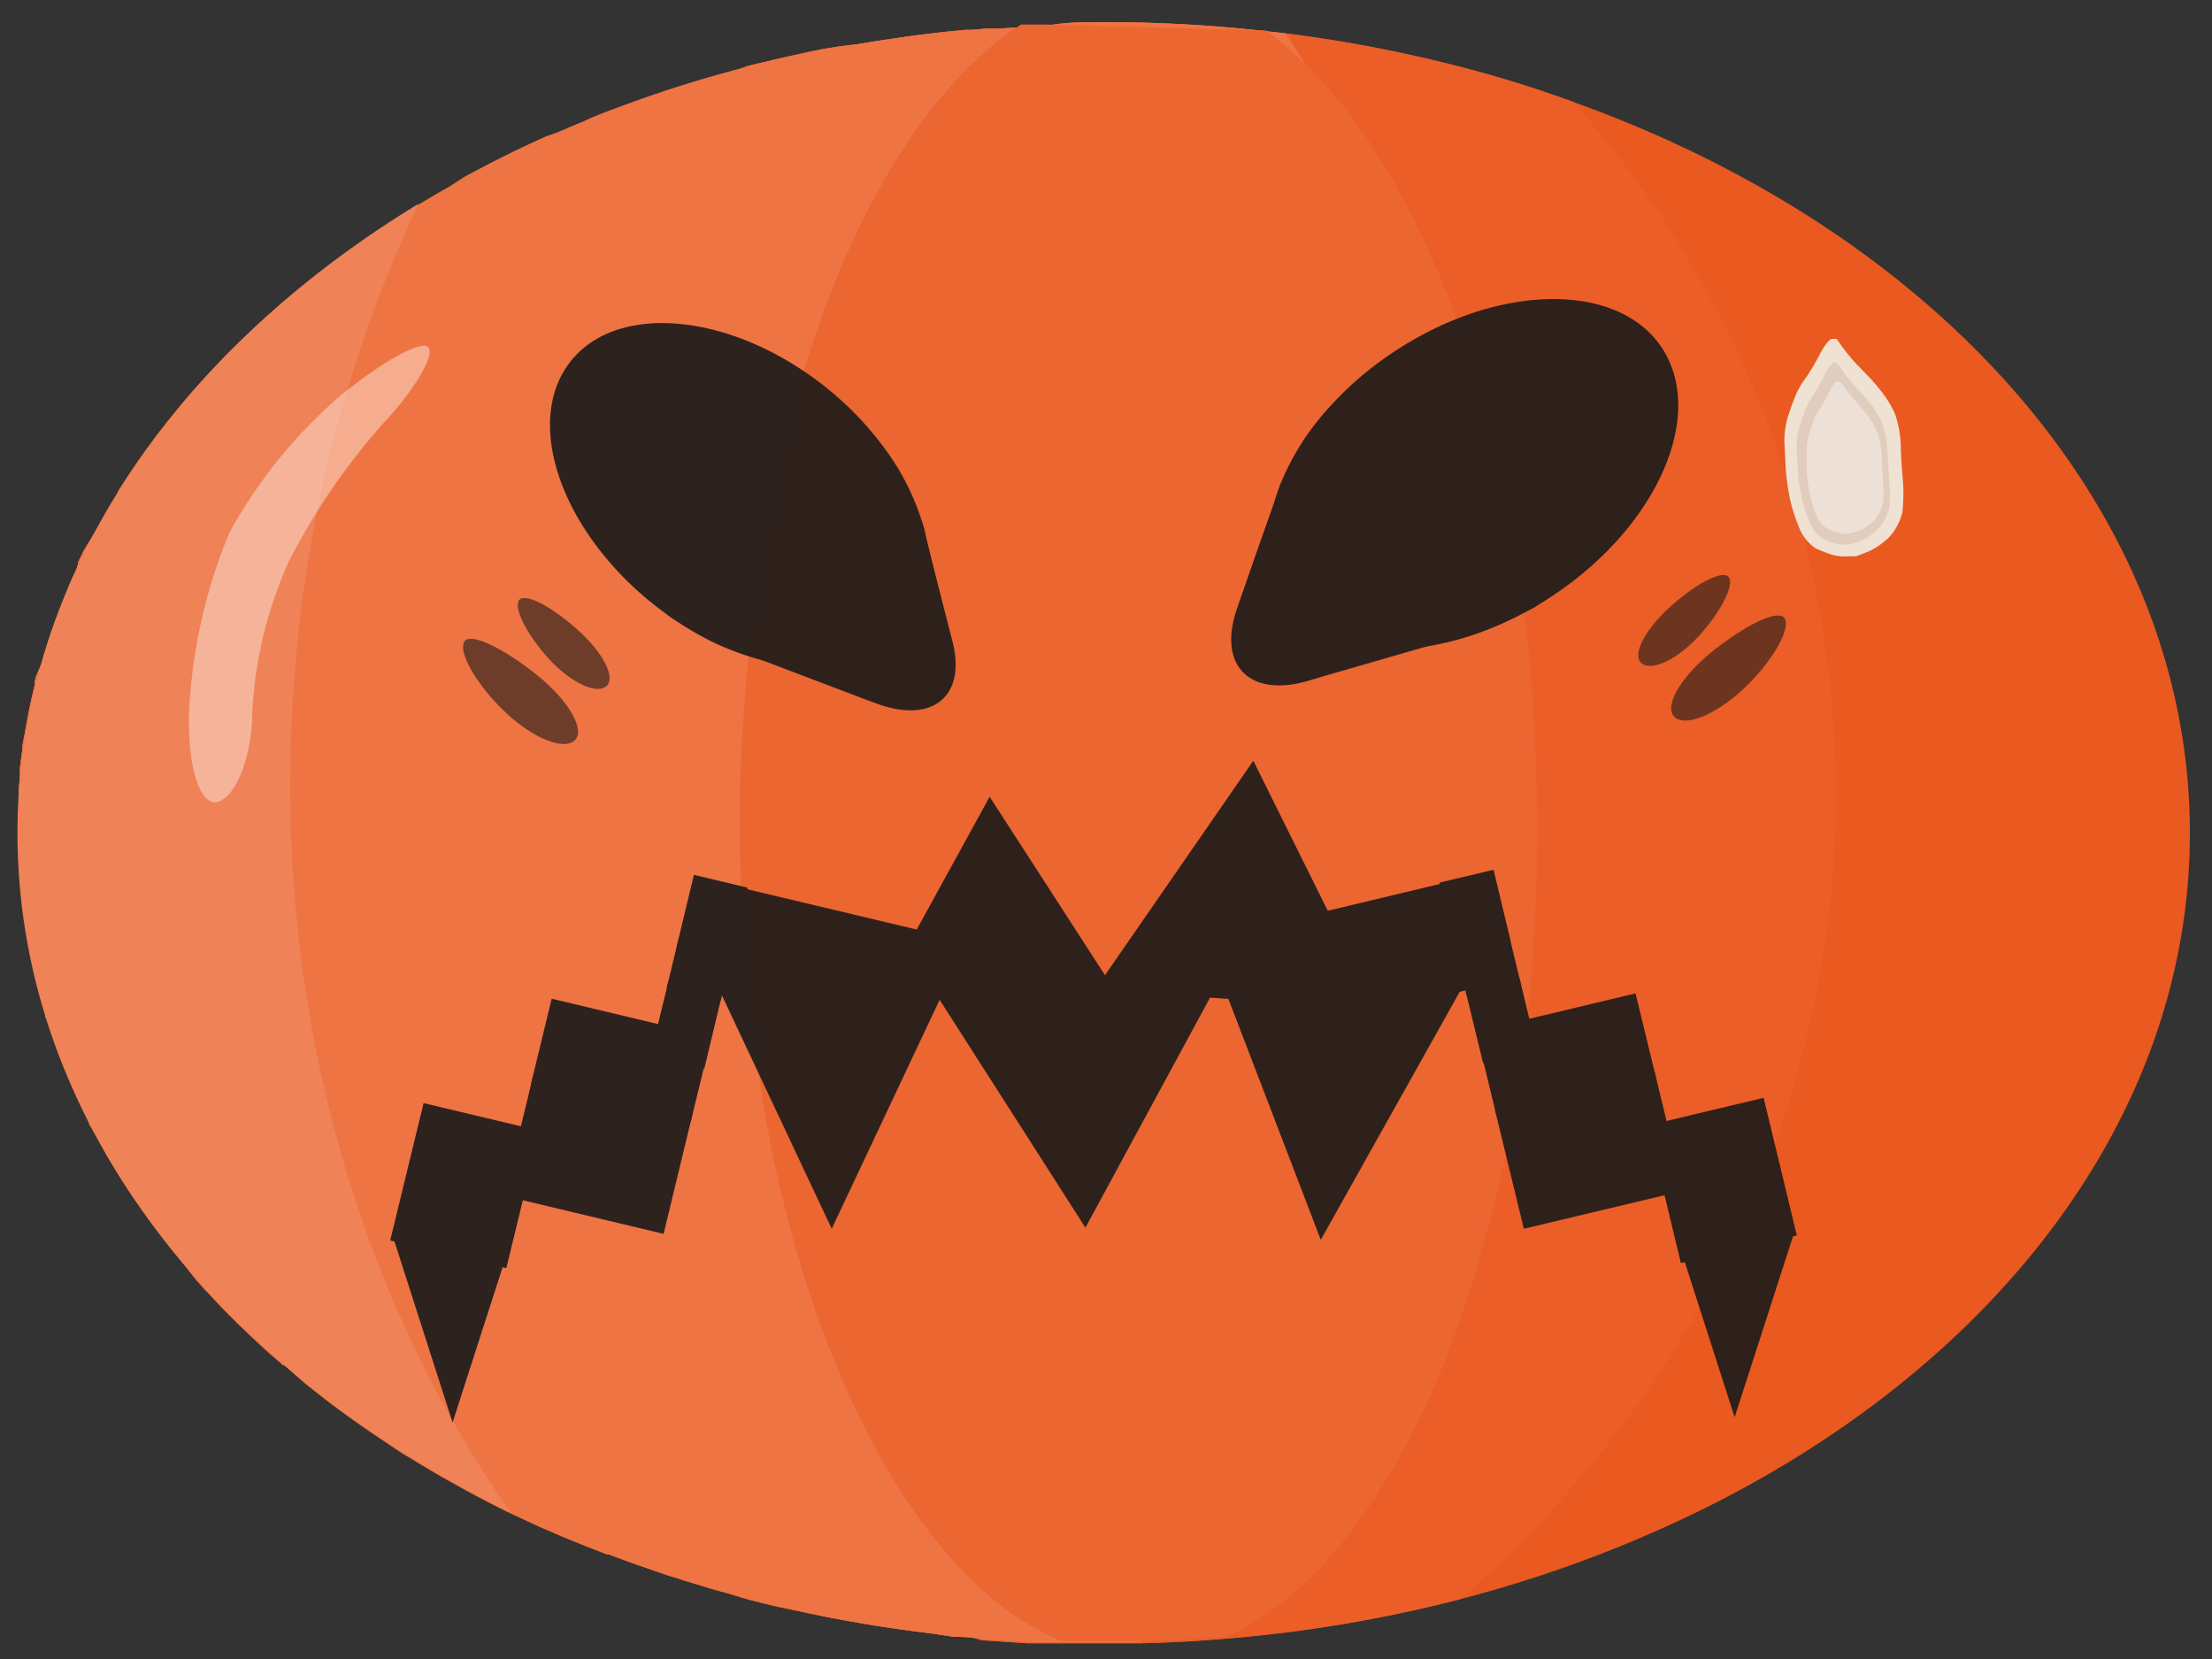 <svg xmlns="http://www.w3.org/2000/svg" width="100" height="75" viewBox="0 0 100 75"><rect x="0" y="0" width="100" height="75" fill="#333333" stroke="none"/><defs><style>.cls-1{fill:#ea591f;}.cls-2{fill:#eb5e28;}.cls-3{fill:#ee7444;}.cls-4{fill:#ec6632;}.cls-5{fill:#ef8257;}.cls-6{opacity:0.4;}.cls-7{fill:#fff;}.cls-8{opacity:0.9;}.cls-9{fill:#191919;}.cls-10{fill:#efe2d3;}.cls-11{fill:#e0cdbd;}.cls-12{fill:#ede0d6;}.cls-13{opacity:0.6;}</style></defs><title>life_face_2</title><g id="final"><path class="cls-1" d="M99,37.66c0,12.72-8.69,23.93-21.88,30.5A57.51,57.51,0,0,1,66,72.3a62.81,62.81,0,0,1-10.58,1.78c-1.27.11-2.55.18-3.85.21l-1.64,0-1.79,0H48l-.87,0-.69,0-.89-.06-1.2-.08C44,74,43.55,74,43.15,74L42,73.83c-1.58-.19-3.14-.44-4.67-.74-.38-.08-.76-.15-1.14-.24L35,72.6l-1.13-.28L32.8,72c-.36-.09-.72-.2-1.08-.31h0c-.36-.11-.71-.21-1.06-.33l-.44-.13-1.7-.59-1-.37-.08,0-.89-.35-.16-.06-1-.41-1-.43-1.37-.64s0,0,0,0l-.13-.06c-.79-.39-1.57-.8-2.33-1.23-.31-.17-.62-.34-.92-.52s-.76-.45-1.13-.68c-.19-.11-.39-.23-.58-.36L17.14,65c-.37-.25-.74-.5-1.1-.76-.54-.38-1.07-.77-1.59-1.18l-.68-.54L13,61.84l-.14-.12-.07,0-.12-.12-.42-.36c-.14-.12-.28-.24-.41-.37s-.48-.44-.71-.67l-.32-.3-.68-.68s0,0,0,0l-.66-.7c-.21-.22-.41-.44-.61-.67L8.19,57l-.54-.65-.06-.09a35.4,35.4,0,0,1-2.17-3.06l-.48-.79c-.12-.2-.23-.4-.34-.6s-.39-.7-.57-1l0-.07,0,0-.09-.19-.19-.38c-.15-.31-.29-.62-.43-.94s-.23-.51-.33-.77l0-.09c-.06-.14-.11-.28-.16-.42-.17-.42-.32-.84-.46-1.26l-.17-.54L2.05,46c0-.07,0-.14,0-.2s-.1-.32-.14-.48c-.21-.71-.38-1.43-.53-2.16-.05-.3-.11-.59-.16-.89s-.09-.6-.13-.9S1,40.87,1,40.64a20.14,20.14,0,0,1-.15-2.19c0-.27,0-.53,0-.79s0-.43,0-.64l0-.83c0-.11,0-.22,0-.34s0-.39.05-.59l0-.3s0-.05,0-.08,0-.11,0-.17L1,33.94c0-.25.07-.5.11-.74l.15-.82c.09-.47.19-.94.31-1.41,0-.06,0-.12,0-.18a1.33,1.33,0,0,0,.05-.19L1.88,30c.05-.19.1-.37.16-.56l.06-.17.1-.34c.07-.19.13-.39.2-.58.15-.42.3-.83.47-1.24l.12-.3c.15-.38.32-.75.49-1.12l0-.06a.41.41,0,0,1,.05-.09.61.61,0,0,1,0-.12c.1-.2.19-.4.29-.59L4.33,24l.35-.61,0,0c.14-.25.28-.5.44-.75l.16-.26a.41.41,0,0,1,.07-.11.35.35,0,0,1,0-.08.86.86,0,0,1,.1-.16c.26-.4.52-.8.8-1.2.15-.21.3-.43.46-.64s.27-.38.41-.56l.34-.43a3.4,3.4,0,0,1,.25-.31l.41-.51c.61-.73,1.26-1.45,1.94-2.15l.24-.25.19-.18c.23-.24.47-.47.72-.7a3.45,3.45,0,0,1,.28-.26c.26-.25.52-.49.79-.72l.3-.27a3.37,3.37,0,0,1,.36-.3,45,45,0,0,1,4.88-3.61l.39-.25.6-.37,0,0c.48-.29.95-.57,1.44-.84L21,8l.19-.1.64-.34c.74-.39,1.51-.77,2.29-1.13l.55-.25L25.18,6l.52-.22.8-.34C27,5.2,27.58,5,28.13,4.79l.78-.28c1.29-.46,2.6-.87,3.95-1.24l.66-.18L33.76,3q.48-.13,1-.24c.2-.06.41-.1.62-.15l1.27-.28.54-.11L38,2.09,38.76,2l.66-.11q1.14-.18,2.28-.33l.93-.11,1-.1.31,0,.66-.06.59,0,1-.06,1.11-.06C48.14,1,49,1,49.9,1a65.47,65.47,0,0,1,7.33.41l.9.1a62.88,62.88,0,0,1,9,1.81c1.38.39,2.72.82,4,1.29C87.63,10.52,99,23.1,99,37.66Z"/><path class="cls-2" d="M83,35.87a47.25,47.25,0,0,1-9.83,28.78A51.11,51.11,0,0,1,66,72.3a62.81,62.81,0,0,1-10.58,1.78c-1.27.11-2.55.18-3.85.21l-1.64,0-1.79,0H48l-.87,0-.69,0-.89-.06-1.2-.08C44,74,43.55,74,43.15,74L42,73.83c-1.58-.19-3.14-.44-4.67-.74-.38-.08-.76-.15-1.14-.24L35,72.6l-1.13-.28L32.8,72c-.36-.09-.72-.2-1.08-.31h0c-.36-.11-.71-.21-1.06-.33l-.44-.13-1.7-.59-1-.37-.08,0-.89-.35-.16-.06-1-.41-1-.43-1.37-.64s0,0,0,0l-.13-.06c-.79-.39-1.57-.8-2.33-1.23-.31-.17-.62-.34-.92-.52s-.76-.45-1.13-.68c-.19-.11-.39-.23-.58-.36L17.14,65c-.37-.25-.74-.5-1.1-.76-.54-.38-1.07-.77-1.59-1.18l-.68-.54L13,61.84l-.14-.12-.07,0-.12-.12-.42-.36c-.14-.12-.28-.24-.41-.37s-.48-.44-.71-.67l-.32-.3-.68-.68s0,0,0,0l-.66-.7c-.21-.22-.41-.44-.61-.67L8.19,57l-.54-.65-.06-.09a35.4,35.4,0,0,1-2.17-3.06l-.48-.79c-.12-.2-.23-.4-.34-.6s-.39-.7-.57-1l0-.07,0,0-.09-.19-.19-.38c-.15-.31-.29-.62-.43-.94s-.23-.51-.33-.77l0-.09c-.06-.14-.11-.28-.16-.42-.17-.42-.32-.84-.46-1.26l-.17-.54L2.05,46c0-.07,0-.14,0-.2s-.1-.32-.14-.48c-.21-.71-.38-1.43-.53-2.16-.05-.3-.11-.59-.16-.89s-.09-.6-.13-.9S1,40.87,1,40.64a20.14,20.14,0,0,1-.15-2.19c0-.27,0-.53,0-.79s0-.43,0-.64l0-.83c0-.11,0-.22,0-.34s0-.39.05-.59l0-.3s0-.05,0-.08,0-.11,0-.17L1,33.94c0-.25.07-.5.11-.74l.15-.82c.09-.47.19-.94.31-1.41,0-.06,0-.12,0-.18a1.33,1.33,0,0,0,.05-.19L1.88,30c.05-.19.1-.37.16-.56l.06-.17.1-.34c.07-.19.13-.39.2-.58.15-.42.3-.83.47-1.24l.12-.3c.15-.38.32-.75.49-1.12l0-.06a.41.41,0,0,1,.05-.09.61.61,0,0,1,0-.12c.1-.2.19-.4.29-.59L4.33,24l.35-.61,0,0c.14-.25.28-.5.44-.75l.16-.26a.41.41,0,0,1,.07-.11.35.35,0,0,1,0-.08.86.86,0,0,1,.1-.16c.26-.4.52-.8.8-1.2.15-.21.3-.43.46-.64s.27-.38.41-.56l.34-.43a3.4,3.4,0,0,1,.25-.31l.41-.51c.61-.73,1.26-1.45,1.94-2.15l.24-.25.19-.18c.23-.24.47-.47.72-.7a3.45,3.45,0,0,1,.28-.26c.26-.25.52-.49.79-.72l.3-.27a3.37,3.37,0,0,1,.36-.3,45,45,0,0,1,4.88-3.61l.39-.25.6-.37,0,0c.48-.29.95-.57,1.44-.84L21,8l.19-.1.64-.34c.74-.39,1.51-.77,2.29-1.13l.55-.25L25.18,6l.52-.22.8-.34C27,5.2,27.58,5,28.13,4.79l.78-.28c1.29-.46,2.6-.87,3.95-1.24l.66-.18L33.76,3q.48-.13,1-.24c.2-.06.41-.1.62-.15l1.27-.28.54-.11L38,2.09,38.76,2l.66-.11q1.14-.18,2.28-.33l.93-.11,1-.1.31,0,.66-.06.59,0,1-.06,1.11-.06C48.14,1,49,1,49.9,1a65.47,65.47,0,0,1,7.33.41l.9.1a62.88,62.88,0,0,1,9,1.81c1.38.39,2.72.82,4,1.29A47.4,47.4,0,0,1,83,35.87Z"/><path class="cls-3" d="M67.69,33.86v.49h0c0,.75,0,1.5-.06,2.24a59.47,59.47,0,0,1-3.55,17.82c-.25.68-.51,1.36-.79,2-.18.46-.37.9-.57,1.34-.48,1.1-1,2.18-1.55,3.24a54.07,54.07,0,0,1-9.63,13.26l-1.64,0-1.79,0H48l-.87,0-.69,0-.89-.06-1.2-.08C44,74,43.55,74,43.15,74L42,73.83c-1.58-.19-3.14-.44-4.67-.74-.38-.08-.76-.15-1.14-.24L35,72.6l-1.13-.28L32.8,72c-.36-.09-.72-.2-1.08-.31h0c-.36-.11-.71-.21-1.06-.33l-.44-.13-1.7-.59-1-.37-.08,0-.89-.35-.16-.06-1-.41-1-.43-1.37-.64s0,0,0,0l-.13-.06c-.79-.39-1.57-.8-2.33-1.23-.31-.17-.62-.34-.92-.52s-.76-.45-1.13-.68c-.19-.11-.39-.23-.58-.36L17.14,65c-.37-.25-.74-.5-1.1-.76-.54-.38-1.07-.77-1.59-1.18l-.68-.54L13,61.84l-.14-.12-.07,0-.12-.12-.42-.36-.41-.37c-.24-.22-.48-.44-.71-.67l-.32-.3-.68-.68s0,0,0,0l-.66-.7c-.21-.22-.41-.44-.61-.67L8.19,57l-.54-.65-.06-.09a35.4,35.4,0,0,1-2.17-3.06l-.48-.79c-.12-.2-.23-.4-.34-.6s-.39-.7-.57-1l0-.07,0,0-.09-.19a.41.41,0,0,0,0-.09c-.05-.09-.09-.19-.14-.29-.15-.31-.29-.62-.43-.94s-.23-.51-.33-.77l0-.09c-.06-.14-.11-.28-.16-.42-.17-.42-.32-.84-.46-1.26l-.17-.54L2.05,46c0-.07,0-.14,0-.2s-.1-.32-.14-.48c-.21-.71-.38-1.43-.53-2.16-.05-.3-.11-.59-.16-.89s-.09-.6-.13-.9S1,40.87,1,40.64a20.14,20.14,0,0,1-.15-2.19c0-.27,0-.53,0-.79s0-.43,0-.64l0-.83c0-.11,0-.22,0-.34s0-.39.05-.59l0-.3s0-.05,0-.08,0-.11,0-.17L1,33.94c0-.25.07-.5.11-.74l.15-.82c.09-.47.19-.94.31-1.41,0-.06,0-.12,0-.18a1.33,1.33,0,0,0,.05-.19L1.88,30c.05-.19.1-.37.16-.56l.06-.17.1-.34c.07-.19.13-.39.2-.58.15-.42.3-.83.47-1.24l.12-.3c.15-.38.32-.75.49-1.12l0-.06a.41.41,0,0,1,.05-.09.61.61,0,0,1,0-.12c.1-.2.19-.4.29-.59L4.33,24l.35-.61,0,0c.14-.25.28-.5.44-.75l.16-.26a.41.41,0,0,1,.07-.11L5.52,22c.26-.4.52-.8.8-1.2.15-.21.3-.43.46-.64s.27-.38.41-.56l.34-.43a3.4,3.4,0,0,1,.25-.31l.41-.51c.61-.73,1.26-1.45,1.94-2.15l.24-.25.19-.18c.23-.24.47-.47.72-.7a3.45,3.45,0,0,1,.28-.26c.26-.25.52-.49.79-.72l.3-.27a3.37,3.37,0,0,1,.36-.3,45,45,0,0,1,4.88-3.61l.39-.25.6-.37,0,0c.48-.29.95-.57,1.44-.84L21,8l.19-.1.64-.34c.74-.39,1.51-.77,2.29-1.13l.55-.25L25.18,6l.52-.22.8-.34C27,5.2,27.58,5,28.13,4.79l.78-.28c1.29-.46,2.6-.87,3.95-1.24l.66-.18L33.76,3q.48-.13,1-.24c.2-.06.41-.1.62-.15l1.27-.28.54-.11L38,2.09,38.76,2l.66-.11q1.14-.18,2.28-.33l.93-.11,1-.1.31,0,.66-.06.59,0,1-.06,1.11-.06C48.14,1,49,1,49.9,1a65.47,65.47,0,0,1,7.33.41l.9.1c.3.46.59.92.88,1.38h0a57.4,57.4,0,0,1,7.73,20.22A61,61,0,0,1,67.69,33.86Z"/><path class="cls-4" d="M69.49,37.21A77.93,77.93,0,0,1,69,46.4c-.21,1.78-.49,3.51-.82,5.18l-.06.3c-.14.72-.29,1.42-.46,2.11-.11.49-.23,1-.36,1.43S67,56.51,66.81,57c0,.07,0,.13,0,.19-.17.56-.34,1.11-.52,1.64l-.15.44h0c-.33.94-.67,1.84-1,2.71-2.49,6-5.85,10.28-9.67,12-1.27.11-2.55.18-3.85.21l-1.64,0-1.79,0H48c-4.3-1.75-8-6.7-10.66-13.63q-.66-1.71-1.2-3.57c-.11-.37-.22-.76-.33-1.14-.4-1.48-.76-3-1.07-4.63h0A74.94,74.94,0,0,1,33.46,38v0c0-.23,0-.46,0-.7,0-1.53,0-3,.13-4.5h0a74,74,0,0,1,.84-7.7C36.27,13.6,40.65,4.67,46.16,1.11l1.12,0,9.95.27A15,15,0,0,1,59,2.89h0c4.13,4,7.42,11.16,9.15,20a74.33,74.33,0,0,1,1.32,13C69.49,36.32,69.49,36.76,69.49,37.21Z"/><path class="cls-5" d="M23.08,68.37C9.66,61.83.79,50.51.79,37.66c0-11.48,7.07-21.72,18.12-28.44a61.1,61.1,0,0,0-5.58,21.15C12.15,44.82,16,58.29,23.08,68.37Z"/><g class="cls-6"><path class="cls-7" d="M19.38,15.72c-.26-.39-2,.55-3.92,2.11a22.38,22.38,0,0,0-5.09,6.25,24.16,24.16,0,0,0-1.82,8.06c-.09,2.54.51,4.39,1.33,4.1s1.51-2.08,1.52-4a19.05,19.05,0,0,1,1.67-6.89,30.08,30.08,0,0,1,4.22-6.17C18.7,17.68,19.64,16.12,19.38,15.72Z"/></g><g class="cls-8"><polygon class="cls-9" points="17.79 55.99 23.14 55.99 20.46 64.31 17.79 55.99"/><polygon class="cls-9" points="17.64 56.08 22.89 57.33 24.4 51.12 19.15 49.87 17.64 56.08"/><polygon class="cls-9" points="22.79 54.06 30 55.78 31.3 50.4 24.09 48.68 22.79 54.06"/><polygon class="cls-9" points="24.01 48.98 31.23 50.7 32.16 46.87 24.94 45.15 24.01 48.98"/><polygon class="cls-9" points="29.4 47.73 31.84 48.31 32.62 45.06 30.19 44.48 29.4 47.73"/><polygon class="cls-9" points="30.14 44.66 32.58 45.24 33.14 42.93 30.7 42.35 30.14 44.66"/><polygon class="cls-9" points="32.51 44.73 42.7 44.73 37.6 55.55 32.51 44.73"/><polygon class="cls-9" points="30.59 42.8 33.02 43.38 33.8 40.13 31.37 39.55 30.59 42.8"/><polygon class="cls-9" points="32.24 44.91 41.45 47.11 42.61 42.3 33.4 40.11 32.24 44.91"/><polygon class="cls-9" points="50.46 44.87 39.67 45.25 44.74 36.02 50.46 44.87"/><polygon class="cls-9" points="42.3 44.92 55.05 44.46 49.07 55.5 42.3 44.92"/><polygon class="cls-9" points="49.51 44.73 62.24 45.64 56.66 34.39 49.51 44.73"/><polygon class="cls-9" points="54.87 43.43 66.32 44.25 59.71 56.05 54.87 43.43"/><polygon class="cls-9" points="81.1 55.76 75.75 55.76 78.42 64.07 81.1 55.76"/><polygon class="cls-9" points="81.23 55.85 75.99 57.1 74.49 50.88 79.73 49.63 81.23 55.85"/><polygon class="cls-9" points="76.1 53.83 68.89 55.55 67.58 50.16 74.8 48.44 76.1 53.83"/><polygon class="cls-9" points="74.87 48.74 67.66 50.47 66.73 46.63 73.94 44.91 74.87 48.74"/><polygon class="cls-9" points="69.48 47.49 67.05 48.07 66.26 44.82 68.7 44.24 69.48 47.49"/><polygon class="cls-9" points="68.74 44.42 66.31 45.01 65.75 42.69 68.18 42.11 68.74 44.42"/><polygon class="cls-9" points="68.3 42.57 65.87 43.15 65.08 39.9 67.52 39.32 68.3 42.57"/><polygon class="cls-9" points="66.65 44.68 57.44 46.87 56.27 42.07 65.48 39.87 66.65 44.68"/><path class="cls-9" d="M41,28.51c-1.34,1.63-3.79,2-6.45,1.36A12.55,12.55,0,0,1,32.17,29a14.47,14.47,0,0,1-2.72-1.76l-.14-.11c-4.08-3.39-5.64-8.22-3.46-10.86s7.37-2.09,11.56,1.3a14.33,14.33,0,0,1,2.46,2.54,11.07,11.07,0,0,1,1.71,3.17,7.62,7.62,0,0,1,.31,1.18A4.91,4.91,0,0,1,41,28.51Z"/><path class="cls-9" d="M43.06,29c.64,2.5-.93,3.76-3.5,2.78l-.33-.12-5.87-2.23a27.76,27.76,0,0,1-3-1.5l-.87-.71-.05,0c0-.05,1.79-1.33,4.08-2.85l2.23-1.48c2.29-1.53,4.47-2.3,4.84-1.71a17.53,17.53,0,0,1,1.19,2.7C41.82,24.15,42.41,26.47,43.06,29Z"/><path class="cls-9" d="M58.11,27.18c1.26,1.83,3.79,2.48,6.64,2a13.42,13.42,0,0,0,2.59-.75,15.31,15.31,0,0,0,3-1.6l.15-.1c4.58-3.19,6.63-8.12,4.59-11.08s-7.54-2.83-12.22.36a14.87,14.87,0,0,0-2.8,2.44A11.54,11.54,0,0,0,58,21.61a7.57,7.57,0,0,0-.42,1.21A5.18,5.18,0,0,0,58.11,27.18Z"/><path class="cls-9" d="M55.93,27.49c-.9,2.57.53,4.05,3.17,3.3l.84-.25L66,28.79a29.39,29.39,0,0,0,3.32-1.3l1-.67,0,0s-1.66-1.47-3.82-3.18L64,21.55c-2.15-1.71-4.28-2.64-4.72-2.06a18.64,18.64,0,0,0-1.48,2.72C57.65,22.55,56.82,24.92,55.93,27.49Z"/></g><path class="cls-10" d="M85.67,18.71a5.06,5.06,0,0,1,.26,1.39c0,.49.07,1.26.1,1.69A7.55,7.55,0,0,1,86,23.18a2.69,2.69,0,0,1-.57,1.08,3.31,3.31,0,0,1-1,.69l-.52.2-.36,0a2.21,2.21,0,0,1-.72-.07,7.28,7.28,0,0,1-.73-.28A2,2,0,0,1,81.4,24a7.94,7.94,0,0,1-.47-1.4,10.82,10.82,0,0,1-.2-1.39L80.67,20a3.89,3.89,0,0,1,.14-1.11c.1-.31.26-.77.36-1a3.53,3.53,0,0,1,.44-.77,9.23,9.23,0,0,0,.63-1.05c.2-.4.46-.74.58-.75l.21,0,.29.41a8.63,8.63,0,0,0,.58.7l.63.65a9.33,9.33,0,0,1,.64.77A5.11,5.11,0,0,1,85.67,18.71Z"/><path class="cls-11" d="M82.91,16.38c-.09,0-.3.29-.46.63a8,8,0,0,1-.49.87,3,3,0,0,0-.34.64c-.08.21-.21.59-.29.85a3.73,3.73,0,0,0-.11.92l.06,1a8.47,8.47,0,0,0,.16,1.16,7.26,7.26,0,0,0,.37,1.17,1.58,1.58,0,0,0,.54.7,4.74,4.74,0,0,0,.58.24,1.56,1.56,0,0,0,.57.06,3.13,3.13,0,0,0,.69-.2,2.37,2.37,0,0,0,.77-.56,2.25,2.25,0,0,0,.45-.9,6,6,0,0,0,0-1.16l-.08-1.41a4.39,4.39,0,0,0-.21-1.16,5.29,5.29,0,0,0-.39-.75c-.13-.18-.36-.47-.51-.64l-.51-.55a6,6,0,0,1-.45-.59C83.18,16.52,83,16.37,82.91,16.38Z"/><path class="cls-12" d="M83.06,17.24c-.08,0-.25.24-.38.52a6.06,6.06,0,0,1-.42.72A2.28,2.28,0,0,0,82,19c-.07.17-.18.49-.24.7a2.57,2.57,0,0,0-.09.77l0,.83a9.45,9.45,0,0,0,.14,1,6.1,6.1,0,0,0,.31,1,1.29,1.29,0,0,0,.45.58,3.26,3.26,0,0,0,.48.2,1.31,1.31,0,0,0,.48.05,2.86,2.86,0,0,0,.58-.16,2.18,2.18,0,0,0,.65-.48,1.85,1.85,0,0,0,.37-.74,5,5,0,0,0,0-1l-.06-1.17a3.65,3.65,0,0,0-.18-1,3.69,3.69,0,0,0-.33-.62c-.11-.15-.3-.39-.42-.53L83.77,18a5.62,5.62,0,0,1-.38-.49C83.29,17.35,83.14,17.23,83.06,17.24Z"/><g class="cls-13"><path class="cls-9" d="M78.16,26.1c.24.36-.35,1.53-1.31,2.6s-2.14,1.66-2.62,1.3.11-1.53,1.31-2.6S77.92,25.74,78.16,26.1Z"/></g><g class="cls-13"><path class="cls-9" d="M80.67,27.94c.3.42-.43,1.79-1.64,3s-2.67,1.93-3.27,1.52.13-1.79,1.64-3S80.37,27.53,80.67,27.94Z"/></g><g class="cls-13"><path class="cls-9" d="M23.46,27.14c-.24.36.35,1.53,1.31,2.6s2.14,1.66,2.62,1.3-.1-1.53-1.31-2.6S23.7,26.78,23.46,27.14Z"/></g><g class="cls-13"><path class="cls-9" d="M21,29c-.3.42.44,1.79,1.64,3s2.67,1.93,3.28,1.52-.14-1.79-1.64-3S21.25,28.57,21,29Z"/></g></g></svg>

